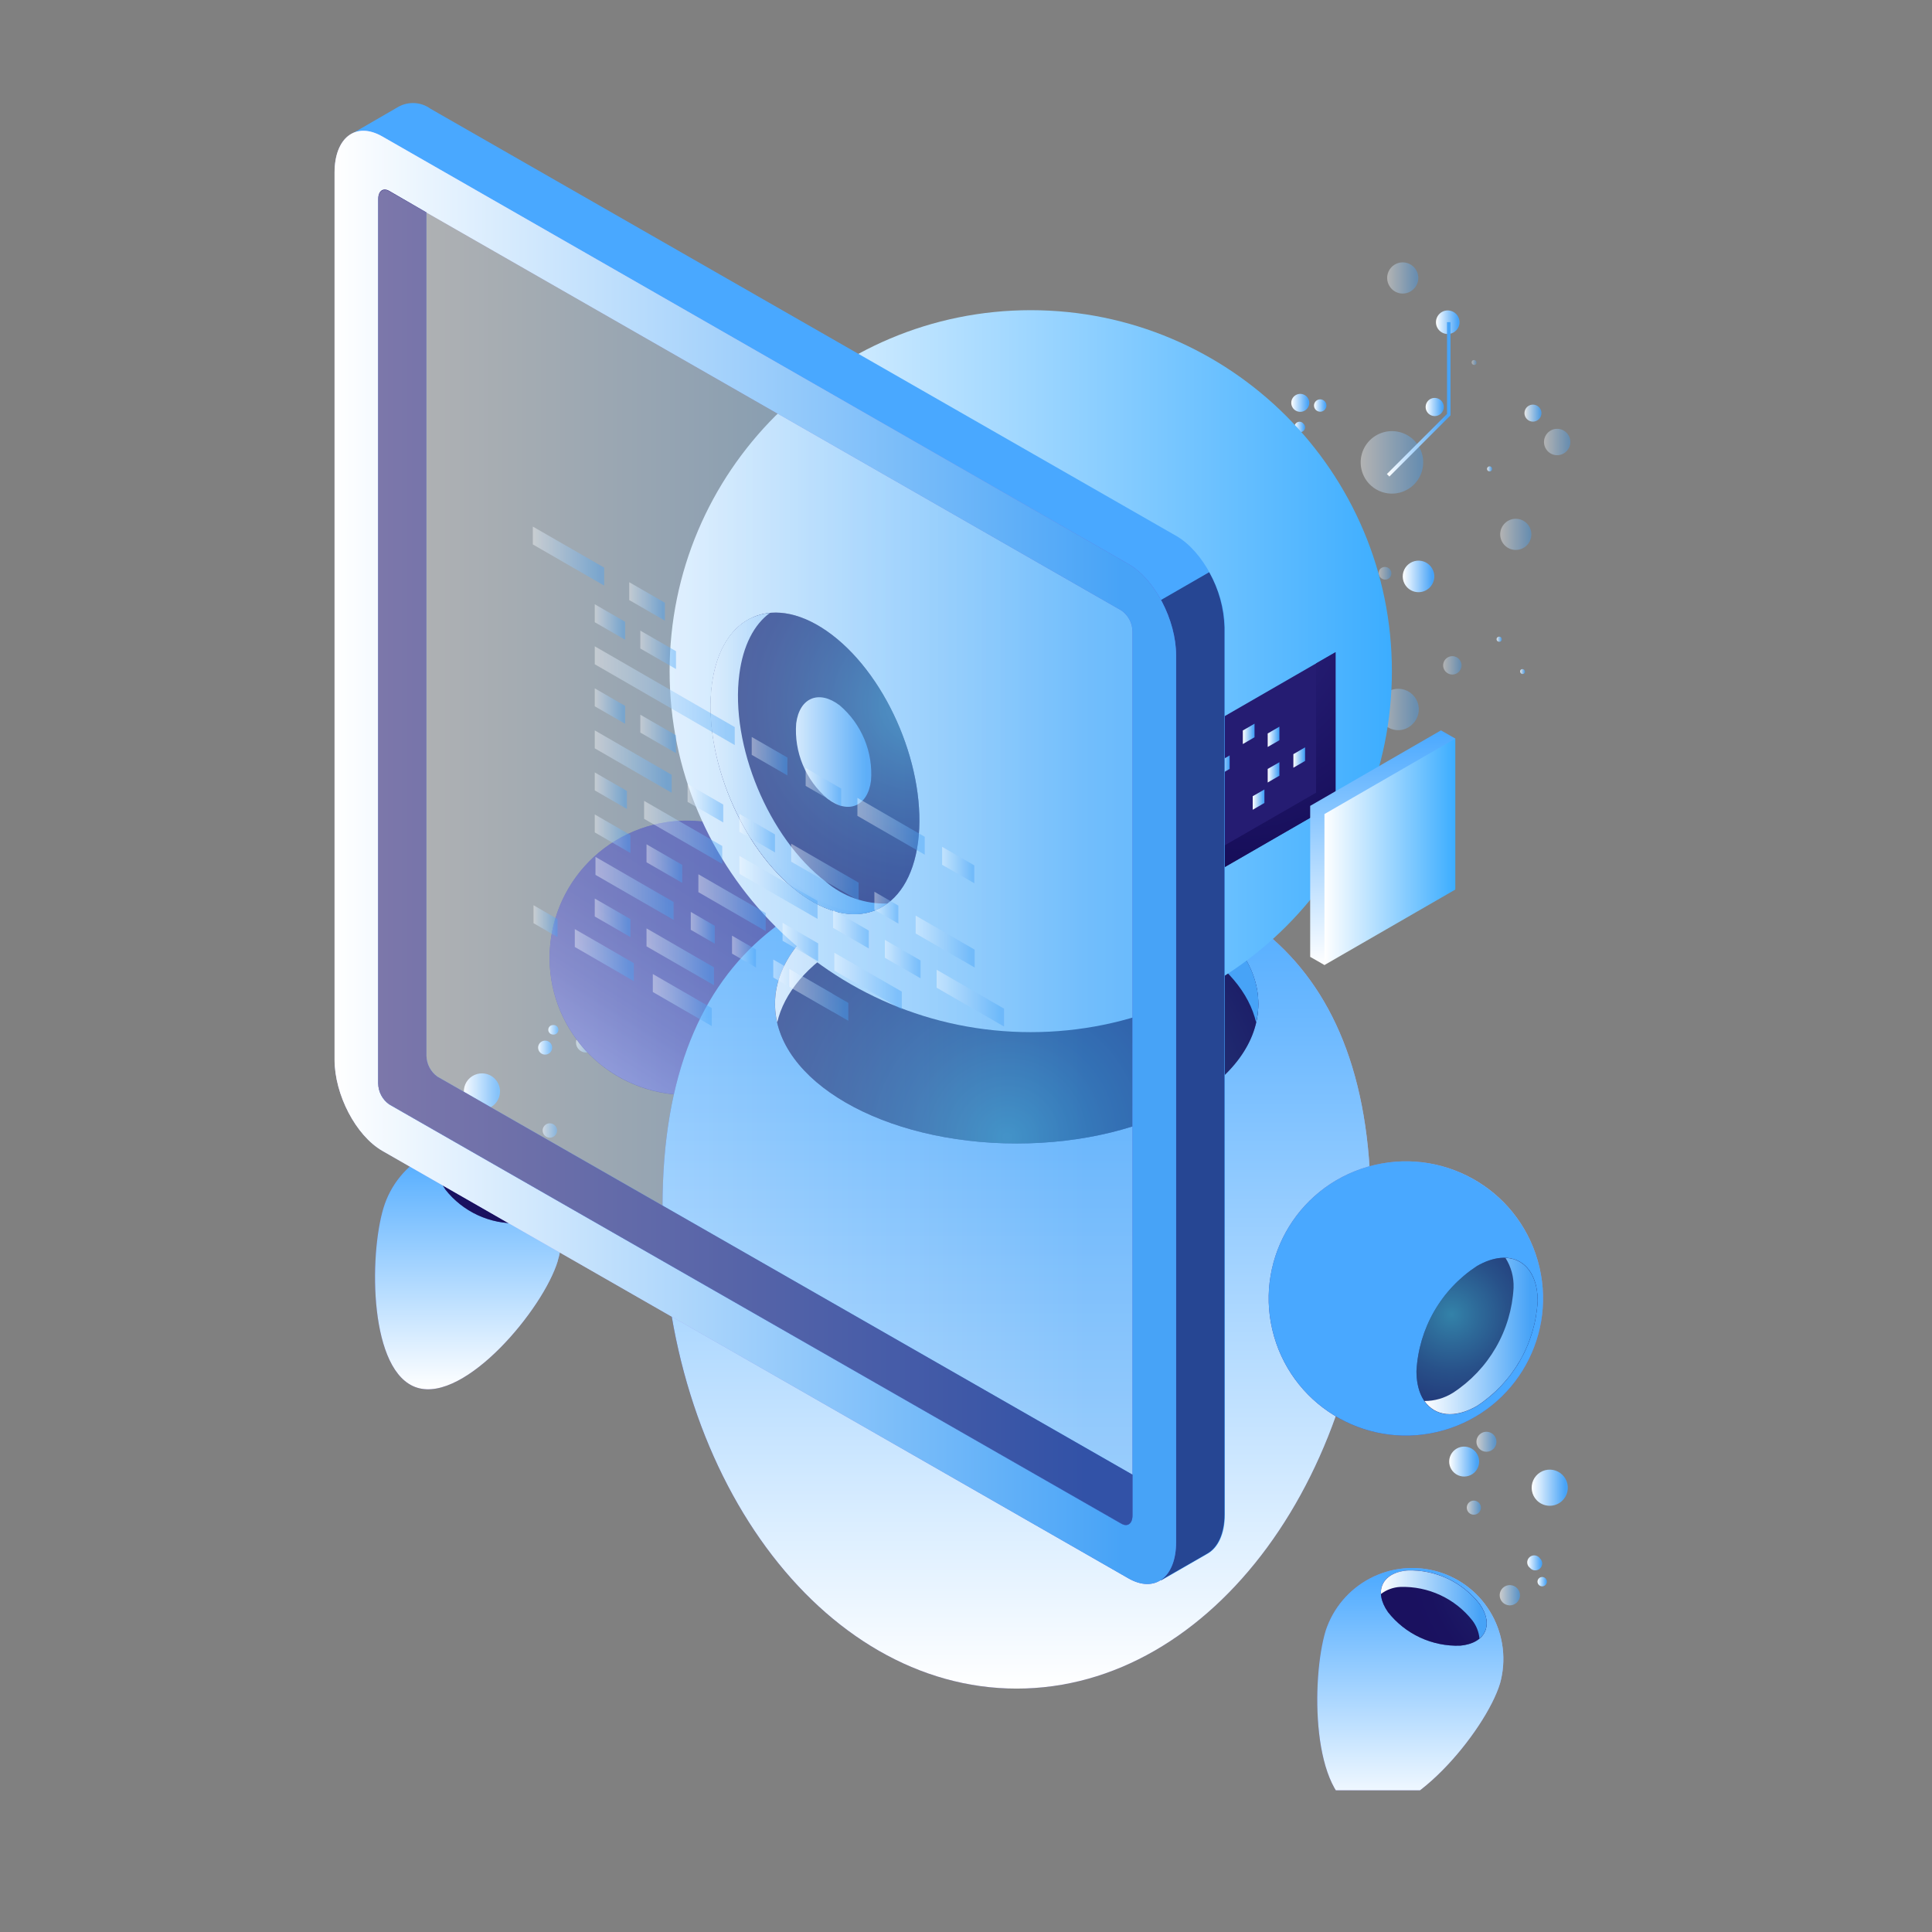<svg width="300" height="300" viewBox="0 0 300 300" fill="none" xmlns="http://www.w3.org/2000/svg">
<rect x="0" y="0" width="300" height="300" fill="#808080" stroke="none"/>
<g clip-path="url(#clip0_2489_817)">
<g clip-path="url(#clip1_2489_817)">
<path d="M168.37 62.027L164.353 59.702L164.663 57.841L168.696 60.167L168.37 62.027Z" fill="url(#paint0_linear_2489_817)"/>
<path d="M174.219 65.392L170.201 63.082L170.511 61.221L174.545 63.547L174.219 65.392Z" fill="url(#paint1_linear_2489_817)"/>
<path d="M162.583 58.678L153.757 53.592L154.067 51.732L162.894 56.818L162.583 58.678Z" fill="url(#paint2_linear_2489_817)"/>
<path opacity="0.4" d="M219.297 112.482C219.76 112.051 220.085 111.492 220.23 110.875C220.374 110.259 220.332 109.614 220.11 109.022C219.887 108.429 219.493 107.917 218.978 107.548C218.463 107.18 217.85 106.973 217.218 106.953C216.585 106.934 215.96 107.102 215.424 107.438C214.887 107.774 214.462 108.261 214.203 108.839C213.944 109.416 213.862 110.057 213.968 110.681C214.074 111.305 214.363 111.883 214.799 112.343C215.079 112.657 215.42 112.911 215.802 113.089C216.183 113.267 216.597 113.365 217.018 113.379C217.439 113.392 217.858 113.319 218.25 113.165C218.642 113.011 218.998 112.779 219.297 112.482Z" fill="url(#paint3_linear_2489_817)"/>
<path opacity="0.4" d="M243.201 70.121C243.495 69.844 243.701 69.486 243.792 69.092C243.883 68.698 243.855 68.285 243.712 67.907C243.569 67.529 243.317 67.202 242.987 66.966C242.658 66.731 242.267 66.599 241.862 66.586C241.458 66.573 241.059 66.68 240.715 66.894C240.372 67.107 240.099 67.418 239.932 67.786C239.765 68.154 239.711 68.564 239.776 68.963C239.842 69.362 240.024 69.733 240.3 70.028C240.483 70.227 240.704 70.388 240.949 70.5C241.195 70.613 241.461 70.675 241.731 70.684C242.001 70.692 242.27 70.647 242.522 70.551C242.775 70.454 243.005 70.308 243.201 70.121Z" fill="url(#paint4_linear_2489_817)"/>
<path opacity="0.8" d="M238.967 65.082C239.152 64.898 239.278 64.663 239.329 64.407C239.38 64.151 239.355 63.886 239.255 63.645C239.155 63.404 238.986 63.198 238.769 63.053C238.552 62.908 238.297 62.83 238.036 62.83C237.775 62.83 237.52 62.908 237.303 63.053C237.086 63.198 236.917 63.404 236.818 63.645C236.718 63.886 236.692 64.151 236.743 64.407C236.795 64.663 236.921 64.898 237.106 65.082C237.227 65.206 237.372 65.304 237.532 65.371C237.691 65.438 237.863 65.473 238.036 65.473C238.21 65.473 238.381 65.438 238.541 65.371C238.701 65.304 238.846 65.206 238.967 65.082Z" fill="url(#paint5_linear_2489_817)"/>
<path opacity="0.4" d="M229.178 56.569C229.243 56.494 229.277 56.398 229.276 56.299C229.274 56.2 229.236 56.105 229.169 56.033C229.102 55.96 229.011 55.914 228.912 55.905C228.814 55.895 228.715 55.922 228.635 55.98C228.598 56.018 228.567 56.062 228.547 56.111C228.526 56.161 228.516 56.214 228.516 56.267C228.516 56.32 228.526 56.373 228.547 56.422C228.567 56.471 228.598 56.516 228.635 56.554C228.706 56.627 228.802 56.669 228.904 56.672C229.005 56.675 229.103 56.638 229.178 56.569Z" fill="url(#paint6_linear_2489_817)"/>
<path opacity="0.8" d="M231.581 73.098C231.654 73.02 231.695 72.918 231.695 72.811C231.695 72.705 231.654 72.602 231.581 72.525C231.545 72.487 231.501 72.457 231.453 72.437C231.405 72.416 231.354 72.406 231.302 72.406C231.25 72.406 231.198 72.416 231.15 72.437C231.102 72.457 231.059 72.487 231.023 72.525C230.95 72.602 230.909 72.705 230.909 72.811C230.909 72.918 230.95 73.02 231.023 73.098C231.101 73.164 231.2 73.2 231.302 73.2C231.404 73.2 231.503 73.164 231.581 73.098Z" fill="url(#paint7_linear_2489_817)"/>
<path opacity="0.8" d="M236.701 104.559C236.766 104.484 236.801 104.388 236.799 104.289C236.798 104.19 236.76 104.095 236.693 104.022C236.626 103.95 236.534 103.904 236.436 103.894C236.337 103.885 236.239 103.912 236.159 103.97C236.121 104.007 236.091 104.052 236.07 104.101C236.05 104.15 236.039 104.203 236.039 104.257C236.039 104.31 236.05 104.363 236.07 104.412C236.091 104.461 236.121 104.506 236.159 104.543C236.229 104.616 236.326 104.659 236.427 104.662C236.528 104.665 236.627 104.628 236.701 104.559Z" fill="url(#paint8_linear_2489_817)"/>
<path opacity="0.8" d="M233.088 99.55C233.158 99.471 233.196 99.369 233.196 99.264C233.196 99.158 233.158 99.056 233.088 98.977C233.051 98.938 233.007 98.907 232.959 98.886C232.91 98.864 232.858 98.852 232.804 98.85C232.751 98.849 232.698 98.858 232.648 98.877C232.599 98.896 232.553 98.925 232.514 98.962C232.476 98.998 232.445 99.042 232.423 99.091C232.401 99.139 232.389 99.192 232.388 99.245C232.386 99.298 232.395 99.351 232.415 99.401C232.434 99.451 232.462 99.496 232.499 99.535C232.577 99.611 232.681 99.655 232.79 99.658C232.899 99.661 233.006 99.623 233.088 99.55Z" fill="url(#paint9_linear_2489_817)"/>
<path opacity="0.4" d="M219.467 75.331C220.166 74.674 220.654 73.824 220.87 72.889C221.086 71.954 221.02 70.977 220.681 70.079C220.341 69.182 219.743 68.406 218.962 67.848C218.181 67.29 217.252 66.977 216.293 66.946C215.334 66.916 214.387 67.171 213.572 67.678C212.758 68.185 212.112 68.922 211.716 69.796C211.32 70.67 211.193 71.642 211.349 72.588C211.506 73.535 211.939 74.414 212.595 75.114C213.032 75.58 213.556 75.956 214.138 76.219C214.72 76.482 215.348 76.628 215.986 76.648C216.625 76.668 217.261 76.562 217.858 76.336C218.455 76.11 219.002 75.769 219.467 75.331Z" fill="url(#paint10_linear_2489_817)"/>
<path d="M193.267 84.79C193.614 84.462 193.857 84.038 193.965 83.572C194.072 83.107 194.039 82.62 193.869 82.173C193.7 81.726 193.402 81.339 193.013 81.061C192.624 80.783 192.161 80.627 191.683 80.612C191.205 80.597 190.733 80.724 190.328 80.976C189.922 81.229 189.6 81.596 189.402 82.031C189.205 82.466 189.141 82.951 189.219 83.422C189.296 83.894 189.512 84.332 189.838 84.681C190.056 84.914 190.317 85.101 190.608 85.233C190.898 85.364 191.211 85.437 191.53 85.447C191.848 85.457 192.166 85.404 192.464 85.291C192.762 85.179 193.035 85.008 193.267 84.79Z" fill="url(#paint11_linear_2489_817)"/>
<path opacity="0.4" d="M235.368 85.394C236.705 85.394 237.788 84.311 237.788 82.975C237.788 81.639 236.705 80.556 235.368 80.556C234.032 80.556 232.948 81.639 232.948 82.975C232.948 84.311 234.032 85.394 235.368 85.394Z" fill="url(#paint12_linear_2489_817)"/>
<path opacity="0.4" d="M219.467 44.925C219.817 44.598 220.063 44.175 220.172 43.708C220.281 43.242 220.249 42.754 220.08 42.306C219.912 41.857 219.614 41.469 219.224 41.19C218.835 40.912 218.371 40.755 217.892 40.739C217.414 40.724 216.941 40.851 216.535 41.105C216.128 41.358 215.806 41.727 215.609 42.163C215.412 42.6 215.35 43.085 215.429 43.557C215.508 44.03 215.726 44.468 216.055 44.816C216.271 45.048 216.531 45.236 216.82 45.367C217.109 45.498 217.421 45.571 217.738 45.581C218.056 45.591 218.372 45.538 218.668 45.426C218.965 45.313 219.237 45.143 219.467 44.925Z" fill="url(#paint13_linear_2489_817)"/>
<path opacity="0.4" d="M188.907 62.213C189.257 61.887 189.502 61.463 189.611 60.997C189.72 60.531 189.689 60.042 189.52 59.594C189.351 59.146 189.053 58.758 188.664 58.479C188.274 58.2 187.811 58.043 187.332 58.028C186.853 58.013 186.38 58.14 185.974 58.394C185.567 58.647 185.245 59.015 185.049 59.452C184.852 59.889 184.789 60.374 184.868 60.846C184.948 61.318 185.165 61.756 185.494 62.105C185.71 62.337 185.97 62.524 186.259 62.656C186.548 62.787 186.86 62.86 187.178 62.87C187.495 62.88 187.811 62.827 188.108 62.714C188.405 62.602 188.676 62.431 188.907 62.213Z" fill="url(#paint14_linear_2489_817)"/>
<path opacity="0.4" d="M226.525 104.326C226.725 104.127 226.861 103.873 226.917 103.596C226.972 103.319 226.944 103.032 226.836 102.772C226.728 102.511 226.545 102.288 226.31 102.131C226.075 101.974 225.799 101.89 225.517 101.89C225.235 101.89 224.959 101.974 224.724 102.131C224.489 102.288 224.306 102.511 224.198 102.772C224.09 103.032 224.062 103.319 224.117 103.596C224.173 103.873 224.309 104.127 224.509 104.326C224.776 104.593 225.139 104.743 225.517 104.743C225.895 104.743 226.258 104.593 226.525 104.326Z" fill="url(#paint15_linear_2489_817)"/>
<path d="M223.779 64.198C224.042 63.931 224.189 63.572 224.189 63.198C224.189 62.824 224.042 62.465 223.779 62.198C223.582 62.001 223.33 61.867 223.057 61.814C222.783 61.76 222.499 61.788 222.242 61.895C221.984 62.002 221.764 62.183 221.61 62.415C221.455 62.647 221.372 62.919 221.372 63.198C221.372 63.477 221.455 63.749 221.61 63.981C221.764 64.213 221.984 64.394 222.242 64.501C222.499 64.608 222.783 64.636 223.057 64.582C223.33 64.528 223.582 64.395 223.779 64.198Z" fill="url(#paint16_linear_2489_817)"/>
<path d="M205.677 63.656C205.813 63.522 205.906 63.35 205.944 63.163C205.982 62.977 205.964 62.782 205.892 62.606C205.819 62.429 205.696 62.278 205.538 62.172C205.379 62.066 205.193 62.009 205.002 62.009C204.811 62.009 204.624 62.066 204.466 62.172C204.307 62.278 204.184 62.429 204.112 62.606C204.039 62.782 204.021 62.977 204.06 63.163C204.098 63.35 204.191 63.522 204.327 63.656C204.507 63.833 204.749 63.932 205.002 63.932C205.254 63.932 205.497 63.833 205.677 63.656Z" fill="url(#paint17_linear_2489_817)"/>
<path d="M202.901 63.531C203.03 63.403 203.131 63.251 203.201 63.083C203.271 62.916 203.306 62.736 203.306 62.555C203.306 62.373 203.271 62.193 203.201 62.026C203.131 61.858 203.03 61.706 202.901 61.578C202.707 61.38 202.458 61.244 202.187 61.188C201.915 61.132 201.633 61.158 201.376 61.263C201.119 61.367 200.9 61.546 200.745 61.776C200.59 62.007 200.508 62.277 200.508 62.555C200.508 62.832 200.59 63.103 200.745 63.333C200.9 63.563 201.119 63.742 201.376 63.846C201.633 63.951 201.915 63.977 202.187 63.921C202.458 63.865 202.707 63.729 202.901 63.531Z" fill="url(#paint18_linear_2489_817)"/>
<path d="M202.418 66.895C202.491 66.825 202.548 66.74 202.587 66.647C202.626 66.554 202.646 66.454 202.646 66.353C202.646 66.252 202.626 66.152 202.587 66.059C202.548 65.966 202.491 65.881 202.418 65.811C202.354 65.72 202.271 65.645 202.175 65.589C202.08 65.534 201.973 65.499 201.863 65.488C201.752 65.477 201.641 65.49 201.536 65.526C201.431 65.562 201.335 65.62 201.255 65.696C201.174 65.772 201.111 65.865 201.069 65.967C201.027 66.07 201.008 66.18 201.012 66.291C201.017 66.402 201.045 66.51 201.095 66.609C201.145 66.708 201.216 66.795 201.302 66.865C201.446 67.016 201.645 67.105 201.854 67.111C202.063 67.117 202.266 67.039 202.418 66.895Z" fill="url(#paint19_linear_2489_817)"/>
<path opacity="0.4" d="M215.76 89.736C215.945 89.547 216.048 89.294 216.048 89.03C216.048 88.766 215.945 88.513 215.76 88.325C215.569 88.139 215.313 88.035 215.046 88.035C214.78 88.035 214.524 88.139 214.333 88.325C214.167 88.514 214.077 88.757 214.082 89.009C214.087 89.26 214.185 89.5 214.358 89.683C214.531 89.865 214.766 89.977 215.016 89.995C215.267 90.013 215.516 89.938 215.713 89.782L215.76 89.736Z" fill="url(#paint20_linear_2489_817)"/>
<path d="M221.95 91.286C222.302 90.954 222.547 90.525 222.655 90.053C222.764 89.582 222.73 89.088 222.558 88.636C222.386 88.183 222.084 87.792 221.69 87.511C221.295 87.23 220.827 87.072 220.343 87.057C219.859 87.042 219.382 87.17 218.971 87.426C218.56 87.682 218.234 88.054 218.034 88.495C217.834 88.935 217.769 89.425 217.848 89.903C217.926 90.38 218.145 90.824 218.475 91.178C218.696 91.414 218.961 91.604 219.255 91.737C219.549 91.871 219.867 91.944 220.19 91.954C220.513 91.965 220.835 91.911 221.137 91.796C221.439 91.681 221.715 91.508 221.95 91.286Z" fill="url(#paint21_linear_2489_817)"/>
<path d="M86.619 195.778C84.37 203.252 72.27 217.781 64.793 215.486C57.316 213.191 57.285 195.065 59.55 187.576C60.086 185.799 60.966 184.145 62.142 182.709C63.317 181.273 64.763 180.082 66.399 179.204C68.035 178.326 69.827 177.78 71.674 177.594C73.522 177.409 75.387 177.59 77.164 178.125C78.942 178.661 80.596 179.541 82.033 180.716C83.47 181.89 84.662 183.336 85.54 184.971C86.418 186.606 86.965 188.398 87.15 190.244C87.335 192.09 87.155 193.955 86.619 195.732V195.778Z" fill="url(#paint22_radial_2489_817)"/>
<g style="mix-blend-mode:lighten">
<path d="M86.619 195.778C84.37 203.252 72.27 217.781 64.793 215.486C57.316 213.191 57.285 195.065 59.55 187.576C60.086 185.799 60.966 184.145 62.142 182.709C63.317 181.273 64.763 180.082 66.399 179.204C68.035 178.326 69.827 177.78 71.674 177.594C73.522 177.409 75.387 177.59 77.164 178.125C78.942 178.661 80.596 179.541 82.033 180.716C83.47 181.89 84.662 183.336 85.54 184.971C86.418 186.606 86.965 188.398 87.15 190.244C87.335 192.09 87.155 193.955 86.619 195.732V195.778Z" fill="url(#paint23_linear_2489_817)"/>
</g>
<path d="M72.269 178.272C74.418 178.195 76.554 178.625 78.505 179.528C80.457 180.43 82.168 181.78 83.5 183.467C85.765 186.692 84.415 189.592 80.49 189.948C78.324 190.033 76.169 189.603 74.2 188.695C72.232 187.787 70.507 186.426 69.166 184.723C66.948 181.498 68.298 178.598 72.269 178.272Z" fill="#251C72"/>
<path style="mix-blend-mode:lighten" opacity="0.5" d="M72.269 178.272C74.418 178.195 76.554 178.625 78.505 179.528C80.457 180.43 82.168 181.78 83.5 183.467C85.765 186.692 84.415 189.592 80.49 189.948C78.324 190.033 76.169 189.603 74.2 188.695C72.232 187.787 70.507 186.426 69.166 184.723C66.948 181.498 68.298 178.598 72.269 178.272Z" fill="url(#paint24_radial_2489_817)"/>
<path d="M68.127 181.916C68.987 181.248 70.033 180.864 71.121 180.815C73.268 180.74 75.403 181.173 77.352 182.078C79.301 182.983 81.009 184.336 82.336 186.025C82.959 186.838 83.336 187.812 83.422 188.832C84.849 187.638 84.973 185.622 83.422 183.451C82.096 181.778 80.397 180.438 78.46 179.539C76.523 178.639 74.403 178.206 72.269 178.272C69.507 178.489 68.018 179.962 68.127 181.916Z" fill="url(#paint25_linear_2489_817)"/>
<path opacity="0.6" d="M85.409 174.427C85.188 174.421 84.971 174.481 84.784 174.598C84.597 174.716 84.449 174.886 84.359 175.088C84.269 175.289 84.24 175.513 84.278 175.73C84.315 175.948 84.415 176.15 84.567 176.31C84.719 176.471 84.915 176.582 85.13 176.631C85.346 176.681 85.571 176.665 85.777 176.586C85.983 176.507 86.162 176.369 86.29 176.189C86.417 176.009 86.489 175.795 86.495 175.574C86.499 175.428 86.474 175.282 86.422 175.145C86.37 175.008 86.291 174.882 86.19 174.776C86.089 174.669 85.968 174.584 85.834 174.524C85.7 174.464 85.556 174.431 85.409 174.427Z" fill="url(#paint26_linear_2489_817)"/>
<path d="M74.892 166.674C74.336 166.662 73.79 166.815 73.322 167.113C72.853 167.411 72.484 167.842 72.26 168.349C72.037 168.857 71.969 169.42 72.065 169.967C72.161 170.514 72.418 171.019 72.802 171.42C73.185 171.821 73.68 172.1 74.222 172.22C74.764 172.34 75.329 172.297 75.847 172.096C76.364 171.895 76.811 171.546 77.129 171.091C77.448 170.637 77.625 170.098 77.637 169.543C77.648 169.174 77.585 168.806 77.452 168.462C77.319 168.117 77.119 167.802 76.864 167.536C76.608 167.269 76.302 167.055 75.964 166.907C75.625 166.76 75.261 166.68 74.892 166.674Z" fill="url(#paint27_linear_2489_817)"/>
<path opacity="0.6" d="M90.994 160.333C90.582 160.333 90.188 160.496 89.897 160.787C89.606 161.078 89.442 161.472 89.442 161.883C89.442 162.294 89.606 162.689 89.897 162.98C90.188 163.27 90.582 163.434 90.994 163.434C91.405 163.434 91.8 163.27 92.091 162.98C92.381 162.689 92.545 162.294 92.545 161.883C92.545 161.472 92.381 161.078 92.091 160.787C91.8 160.496 91.405 160.333 90.994 160.333Z" fill="url(#paint28_linear_2489_817)"/>
<path d="M84.678 161.589C84.463 161.582 84.251 161.64 84.069 161.755C83.886 161.87 83.742 162.036 83.655 162.233C83.567 162.43 83.541 162.648 83.578 162.86C83.615 163.073 83.714 163.269 83.863 163.424C84.012 163.58 84.204 163.687 84.415 163.734C84.625 163.78 84.844 163.762 85.045 163.684C85.245 163.605 85.418 163.468 85.54 163.291C85.663 163.114 85.73 162.905 85.733 162.689C85.737 162.548 85.713 162.406 85.662 162.274C85.611 162.142 85.534 162.021 85.436 161.918C85.338 161.816 85.221 161.734 85.09 161.677C84.96 161.621 84.82 161.591 84.678 161.589Z" fill="url(#paint29_linear_2489_817)"/>
<path d="M85.888 159.17C85.792 159.165 85.696 159.181 85.606 159.215C85.516 159.249 85.433 159.301 85.364 159.367C85.294 159.434 85.239 159.514 85.201 159.602C85.163 159.691 85.144 159.786 85.144 159.883C85.14 159.98 85.155 160.076 85.189 160.167C85.223 160.258 85.275 160.342 85.341 160.412C85.407 160.483 85.487 160.54 85.576 160.579C85.665 160.619 85.76 160.64 85.857 160.642C85.963 160.657 86.07 160.65 86.173 160.62C86.275 160.59 86.37 160.538 86.451 160.469C86.532 160.399 86.597 160.312 86.641 160.215C86.685 160.118 86.708 160.013 86.708 159.906C86.708 159.799 86.685 159.694 86.641 159.597C86.597 159.499 86.532 159.413 86.451 159.343C86.37 159.273 86.275 159.222 86.173 159.192C86.07 159.162 85.963 159.154 85.857 159.17H85.888Z" fill="url(#paint30_linear_2489_817)"/>
<path opacity="0.6" d="M76.814 179.901C76.403 179.89 76.004 180.044 75.706 180.327C75.408 180.611 75.234 181.001 75.224 181.412C75.214 181.824 75.367 182.222 75.651 182.52C75.935 182.818 76.325 182.991 76.737 183.002C76.94 183.007 77.143 182.972 77.333 182.898C77.523 182.825 77.697 182.715 77.845 182.575C77.993 182.435 78.111 182.266 78.194 182.08C78.276 181.894 78.322 181.694 78.327 181.49C78.332 181.286 78.297 181.084 78.223 180.894C78.15 180.703 78.04 180.53 77.9 180.382C77.759 180.235 77.591 180.116 77.405 180.033C77.219 179.951 77.018 179.906 76.814 179.901Z" fill="url(#paint31_linear_2489_817)"/>
<path d="M81.576 179.389C81.112 179.377 80.655 179.502 80.263 179.75C79.871 179.998 79.561 180.356 79.373 180.78C79.185 181.204 79.127 181.674 79.207 182.131C79.286 182.588 79.5 183.011 79.82 183.346C80.14 183.681 80.553 183.914 81.006 184.015C81.459 184.116 81.931 184.08 82.363 183.912C82.796 183.743 83.168 183.451 83.434 183.071C83.7 182.691 83.847 182.24 83.856 181.777C83.869 181.158 83.636 180.56 83.209 180.113C82.781 179.665 82.194 179.405 81.576 179.389Z" fill="url(#paint32_linear_2489_817)"/>
<path d="M127.709 151.84C129.424 140.208 121.379 129.39 109.742 127.676C98.105 125.962 87.281 134.003 85.567 145.635C83.853 157.267 91.897 168.086 103.534 169.8C115.171 171.513 125.995 163.473 127.709 151.84Z" fill="url(#paint33_radial_2489_817)"/>
<g style="mix-blend-mode:lighten">
<path d="M115.878 167.9C126.478 162.803 130.938 150.082 125.838 139.487C120.739 128.891 108.012 124.434 97.412 129.531C86.812 134.628 82.353 147.349 87.452 157.944C92.551 168.54 105.278 172.997 115.878 167.9Z" fill="url(#paint34_linear_2489_817)"/>
</g>
<path d="M212.86 187.39C212.86 228.712 188.241 262.204 157.868 262.204C127.494 262.204 102.876 228.712 102.876 187.39C102.876 146.067 127.494 133.694 157.868 133.694C188.241 133.694 212.86 146.067 212.86 187.39Z" fill="url(#paint35_radial_2489_817)"/>
<g style="mix-blend-mode:lighten">
<path d="M212.859 187.39C212.859 228.712 188.24 262.204 157.867 262.204C127.493 262.204 102.875 228.712 102.875 187.39C102.875 146.067 127.493 133.694 157.867 133.694C188.24 133.694 212.859 146.067 212.859 187.39Z" fill="url(#paint36_linear_2489_817)"/>
</g>
<path d="M157.867 177.559C178.592 177.559 195.392 167.861 195.392 155.898C195.392 143.935 178.592 134.237 157.867 134.237C137.143 134.237 120.343 143.935 120.343 155.898C120.343 167.861 137.143 177.559 157.867 177.559Z" fill="#251C72"/>
<path style="mix-blend-mode:lighten" opacity="0.5" d="M157.867 177.559C178.592 177.559 195.392 167.861 195.392 155.898C195.392 143.935 178.592 134.237 157.867 134.237C137.143 134.237 120.343 143.935 120.343 155.898C120.343 167.861 137.143 177.559 157.867 177.559Z" fill="url(#paint37_radial_2489_817)"/>
<path d="M131.325 146.362C145.984 137.896 169.749 137.896 184.409 146.362C190.459 149.851 193.995 154.239 195.05 158.767C196.602 152.316 193.003 145.54 184.409 140.579C169.749 132.112 145.984 132.112 131.325 140.579C122.731 145.54 119.179 152.316 120.683 158.767C121.738 154.239 125.275 149.851 131.325 146.362Z" fill="url(#paint38_linear_2489_817)"/>
<path d="M136.852 91.476C143.033 80.775 143.034 69.208 136.854 65.641C130.673 62.075 120.652 67.859 114.471 78.56C108.289 89.262 108.289 100.829 114.469 104.395C120.649 107.962 130.671 102.178 136.852 91.476Z" fill="#BCBEFF"/>
<path d="M160.055 160.27C191.026 160.27 216.133 135.175 216.133 104.218C216.133 73.261 191.026 48.165 160.055 48.165C129.084 48.165 103.978 73.261 103.978 104.218C103.978 135.175 129.084 160.27 160.055 160.27Z" fill="url(#paint39_linear_2489_817)"/>
<path d="M142.555 130.763C141.112 141.788 132.798 145.246 123.94 138.516C115.083 131.787 109.126 117.336 110.553 106.311C111.98 95.287 120.31 91.829 129.168 98.558C138.026 105.288 143.982 119.739 142.555 130.763Z" fill="#251C72"/>
<path style="mix-blend-mode:lighten" opacity="0.5" d="M142.555 130.763C141.112 141.788 132.798 145.246 123.94 138.516C115.083 131.787 109.126 117.336 110.553 106.311C111.98 95.287 120.31 91.829 129.168 98.558C138.026 105.288 143.982 119.739 142.555 130.763Z" fill="url(#paint40_radial_2489_817)"/>
<path d="M135.251 121.212C134.739 125.228 131.714 126.484 128.503 124.034C126.824 122.606 125.507 120.8 124.66 118.766C123.814 116.731 123.461 114.525 123.632 112.327C124.144 108.327 127.169 107.071 130.38 109.521C132.056 110.948 133.372 112.751 134.218 114.782C135.065 116.814 135.419 119.018 135.251 121.212Z" fill="url(#paint41_linear_2489_817)"/>
<path d="M128.207 136.888C119.365 130.143 113.361 115.723 114.804 104.699C115.378 100.218 117.115 96.946 119.551 95.178C114.897 95.612 111.438 99.52 110.554 106.311C109.126 117.336 115.13 131.74 123.956 138.501C129.2 142.501 134.241 142.904 137.794 140.299C134.284 140.401 130.863 139.184 128.207 136.888Z" fill="url(#paint42_linear_2489_817)"/>
<path d="M124.716 138.144C115.89 131.384 109.887 116.979 111.314 105.955C111.981 100.853 114.121 97.38 117.115 95.767C113.734 97.163 111.283 100.791 110.554 106.311C109.126 117.336 115.13 131.74 123.956 138.501C128.703 142.129 133.264 142.796 136.754 140.935C133.403 142.315 129.122 141.509 124.716 138.144Z" fill="url(#paint43_linear_2489_817)"/>
<path d="M224.189 222.085C235.494 218.836 242.023 207.042 238.773 195.742C235.523 184.442 223.724 177.915 212.419 181.164C201.114 184.413 194.584 196.207 197.834 207.507C201.084 218.807 212.884 225.334 224.189 222.085Z" fill="url(#paint44_radial_2489_817)"/>
<g style="mix-blend-mode:lighten">
<path d="M224.189 222.085C235.494 218.836 242.023 207.042 238.773 195.742C235.523 184.442 223.724 177.915 212.419 181.164C201.114 184.413 194.584 196.207 197.834 207.507C201.084 218.807 212.884 225.334 224.189 222.085Z" fill="#49A8FF"/>
</g>
<path d="M238.765 202.027C238.589 205.292 237.645 208.47 236.008 211.302C234.372 214.134 232.091 216.539 229.349 218.323C224.152 221.316 219.948 218.897 219.948 212.896C220.122 209.63 221.064 206.451 222.698 203.617C224.331 200.783 226.61 198.374 229.349 196.585C234.561 193.592 238.765 196.026 238.765 202.027Z" fill="#251C72"/>
<path style="mix-blend-mode:lighten" opacity="0.5" d="M238.765 202.027C238.589 205.292 237.645 208.47 236.008 211.302C234.372 214.134 232.091 216.539 229.349 218.323C224.152 221.316 219.948 218.897 219.948 212.896C220.122 209.63 221.064 206.451 222.698 203.617C224.331 200.783 226.61 198.374 229.349 196.585C234.561 193.592 238.765 196.026 238.765 202.027Z" fill="url(#paint45_radial_2489_817)"/>
<path d="M233.77 195.329C234.651 196.716 235.089 198.338 235.027 199.98C234.85 203.245 233.905 206.423 232.269 209.254C230.633 212.086 228.351 214.492 225.611 216.277C224.286 217.109 222.754 217.55 221.189 217.548C222.818 219.874 225.843 220.324 229.349 218.308C232.091 216.524 234.373 214.118 236.009 211.286C237.645 208.455 238.589 205.277 238.765 202.012C238.765 197.872 236.702 195.422 233.77 195.329Z" fill="url(#paint46_linear_2489_817)"/>
<path d="M207.384 124.716L187.062 136.438V112.994L207.384 101.272V124.716Z" fill="#251C72"/>
<path opacity="0.8" d="M204.359 103.008V123.088L187.062 133.058V136.438L207.384 124.716V101.272L204.359 103.008Z" fill="url(#paint47_radial_2489_817)"/>
<path d="M190.937 119.397L189.124 120.451V118.359L190.937 117.305V119.397Z" fill="url(#paint48_linear_2489_817)"/>
<path d="M194.801 114.482L192.987 115.536V113.428L194.801 112.374V114.482Z" fill="url(#paint49_linear_2489_817)"/>
<path d="M198.663 114.947L196.85 115.986V113.893L198.663 112.839V114.947Z" fill="url(#paint50_linear_2489_817)"/>
<path d="M198.663 120.451L196.85 121.505V119.397L198.663 118.359V120.451Z" fill="url(#paint51_linear_2489_817)"/>
<path d="M196.337 124.685L194.523 125.739V123.631L196.337 122.592V124.685Z" fill="url(#paint52_linear_2489_817)"/>
<path d="M202.65 118.157L200.837 119.211V117.103L202.65 116.049V118.157Z" fill="url(#paint53_linear_2489_817)"/>
<path d="M223.75 118.53L225.984 114.684L223.75 113.413L203.444 125.135V148.579L205.663 149.851L207.881 146.006L223.75 136.857V118.53Z" fill="url(#paint54_linear_2489_817)"/>
<path d="M225.982 138.129L205.661 149.851V126.406L225.982 114.684V138.129Z" fill="url(#paint55_linear_2489_817)"/>
<path d="M224.974 51.856C224.721 51.879 224.465 51.849 224.224 51.769C223.983 51.688 223.761 51.557 223.573 51.386C223.385 51.214 223.234 51.006 223.132 50.773C223.029 50.54 222.976 50.288 222.976 50.034C222.976 49.779 223.029 49.528 223.132 49.295C223.234 49.062 223.385 48.853 223.573 48.682C223.761 48.511 223.983 48.38 224.224 48.299C224.465 48.218 224.721 48.189 224.974 48.212C225.429 48.254 225.851 48.464 226.159 48.801C226.466 49.138 226.637 49.578 226.637 50.034C226.637 50.49 226.466 50.93 226.159 51.267C225.851 51.604 225.429 51.814 224.974 51.856Z" fill="url(#paint56_linear_2489_817)"/>
<path d="M215.743 73.998L215.355 73.61L224.694 64.276V50.026H225.237V64.493L215.743 73.998Z" fill="url(#paint57_linear_2489_817)"/>
<path d="M232.933 261.382C230.668 268.856 218.584 283.385 211.107 281.136C203.63 278.888 203.599 260.7 205.848 253.226C206.996 249.715 209.472 246.792 212.748 245.083C216.024 243.373 219.839 243.012 223.377 244.078C226.915 245.143 229.896 247.55 231.682 250.784C233.468 254.018 233.917 257.822 232.933 261.382Z" fill="url(#paint58_radial_2489_817)"/>
<g style="mix-blend-mode:lighten">
<path d="M232.932 261.382C230.667 268.856 218.583 283.385 211.106 281.136C203.629 278.888 203.598 260.7 205.847 253.226C206.995 249.715 209.471 246.792 212.747 245.083C216.023 243.373 219.838 243.012 223.376 244.078C226.914 245.143 229.895 247.55 231.681 250.784C233.467 254.018 233.916 257.822 232.932 261.382Z" fill="url(#paint59_linear_2489_817)"/>
</g>
<path d="M218.536 243.861C220.683 243.783 222.818 244.212 224.767 245.115C226.716 246.018 228.424 247.368 229.752 249.055C232.017 252.28 230.667 255.18 226.742 255.537C224.595 255.612 222.459 255.179 220.511 254.274C218.562 253.369 216.854 252.016 215.527 250.327C213.262 247.102 214.596 244.202 218.536 243.861Z" fill="#251C72"/>
<path style="mix-blend-mode:lighten" opacity="0.5" d="M218.536 243.861C220.683 243.783 222.818 244.212 224.767 245.115C226.716 246.018 228.424 247.368 229.752 249.055C232.017 252.28 230.667 255.18 226.742 255.537C224.595 255.612 222.459 255.179 220.511 254.274C218.562 253.369 216.854 252.016 215.527 250.327C213.262 247.102 214.596 244.202 218.536 243.861Z" fill="url(#paint60_radial_2489_817)"/>
<path d="M214.426 247.52C215.289 246.858 216.333 246.475 217.42 246.419C219.567 246.348 221.701 246.782 223.649 247.687C225.598 248.592 227.306 249.943 228.635 251.629C229.256 252.444 229.637 253.416 229.737 254.436C231.164 253.242 231.288 251.226 229.737 249.055C228.409 247.368 226.701 246.018 224.752 245.115C222.803 244.212 220.668 243.783 218.521 243.861C215.807 244.094 214.333 245.567 214.426 247.52Z" fill="url(#paint61_linear_2489_817)"/>
<path opacity="0.6" d="M229.627 234.883C229.73 234.782 229.812 234.662 229.868 234.528C229.924 234.395 229.953 234.252 229.953 234.108C229.953 233.964 229.924 233.821 229.868 233.687C229.812 233.554 229.73 233.434 229.627 233.333C229.421 233.128 229.142 233.013 228.852 233.013C228.561 233.013 228.282 233.128 228.076 233.333C227.875 233.541 227.763 233.819 227.763 234.108C227.763 234.397 227.875 234.675 228.076 234.883C228.282 235.088 228.561 235.202 228.852 235.202C229.142 235.202 229.421 235.088 229.627 234.883Z" fill="url(#paint62_linear_2489_817)"/>
<path d="M242.566 233.054C242.971 232.673 243.253 232.182 243.378 231.641C243.503 231.101 243.465 230.535 243.269 230.016C243.072 229.497 242.726 229.048 242.274 228.725C241.823 228.403 241.285 228.221 240.73 228.204C240.175 228.187 239.628 228.334 239.157 228.628C238.686 228.922 238.312 229.348 238.084 229.854C237.855 230.36 237.782 230.922 237.873 231.469C237.964 232.017 238.215 232.525 238.595 232.93C238.848 233.199 239.151 233.415 239.487 233.567C239.823 233.719 240.186 233.803 240.555 233.814C240.924 233.826 241.291 233.765 241.636 233.634C241.982 233.504 242.298 233.306 242.566 233.054Z" fill="url(#paint63_linear_2489_817)"/>
<path opacity="0.6" d="M235.523 248.854C235.674 248.712 235.795 248.542 235.88 248.354C235.965 248.166 236.012 247.962 236.019 247.756C236.025 247.549 235.991 247.343 235.918 247.15C235.845 246.957 235.734 246.779 235.593 246.629C235.451 246.478 235.281 246.357 235.093 246.272C234.904 246.187 234.701 246.14 234.494 246.133C234.288 246.127 234.082 246.161 233.888 246.234C233.695 246.307 233.518 246.417 233.367 246.559C233.062 246.845 232.884 247.24 232.871 247.657C232.858 248.074 233.011 248.48 233.297 248.784C233.583 249.088 233.978 249.267 234.396 249.28C234.813 249.293 235.219 249.14 235.523 248.854Z" fill="url(#paint64_linear_2489_817)"/>
<path d="M239.137 243.551C239.242 243.451 239.326 243.331 239.383 243.197C239.44 243.064 239.47 242.921 239.47 242.776C239.47 242.631 239.44 242.487 239.383 242.354C239.326 242.22 239.242 242.1 239.137 242C239.049 241.869 238.934 241.758 238.799 241.675C238.663 241.593 238.512 241.541 238.354 241.523C238.197 241.506 238.038 241.523 237.888 241.573C237.737 241.623 237.6 241.706 237.485 241.815C237.371 241.924 237.281 242.057 237.223 242.204C237.165 242.351 237.14 242.51 237.149 242.668C237.159 242.826 237.203 242.98 237.278 243.119C237.354 243.258 237.459 243.379 237.586 243.473C237.68 243.584 237.797 243.673 237.927 243.737C238.057 243.801 238.2 243.838 238.345 243.845C238.49 243.852 238.635 243.83 238.771 243.78C238.907 243.729 239.032 243.651 239.137 243.551Z" fill="url(#paint65_linear_2489_817)"/>
<path d="M239.99 246.109C240.091 246.006 240.159 245.877 240.186 245.736C240.213 245.595 240.198 245.449 240.143 245.316C240.087 245.184 239.994 245.071 239.874 244.991C239.755 244.912 239.614 244.869 239.471 244.869C239.327 244.869 239.187 244.912 239.067 244.991C238.948 245.071 238.854 245.184 238.799 245.316C238.743 245.449 238.728 245.595 238.755 245.736C238.783 245.877 238.851 246.006 238.951 246.109C239.019 246.178 239.1 246.232 239.189 246.27C239.278 246.307 239.374 246.326 239.471 246.326C239.567 246.326 239.663 246.307 239.752 246.27C239.841 246.232 239.922 246.178 239.99 246.109Z" fill="url(#paint66_linear_2489_817)"/>
<path opacity="0.6" d="M231.923 224.96C232.137 224.742 232.281 224.465 232.338 224.165C232.395 223.866 232.362 223.556 232.244 223.274C232.125 222.993 231.926 222.753 231.672 222.584C231.418 222.415 231.119 222.325 230.814 222.325C230.509 222.325 230.21 222.415 229.956 222.584C229.701 222.753 229.503 222.993 229.384 223.274C229.266 223.556 229.233 223.866 229.29 224.165C229.347 224.465 229.491 224.742 229.705 224.96C229.849 225.107 230.022 225.225 230.212 225.305C230.403 225.385 230.607 225.426 230.814 225.426C231.021 225.426 231.225 225.385 231.416 225.305C231.606 225.225 231.779 225.107 231.923 224.96Z" fill="url(#paint67_linear_2489_817)"/>
<path d="M228.946 228.65C229.395 228.224 229.657 227.637 229.675 227.018C229.692 226.399 229.464 225.798 229.039 225.347C228.722 225.015 228.314 224.784 227.866 224.683C227.417 224.583 226.949 224.617 226.521 224.781C226.092 224.946 225.722 225.234 225.456 225.609C225.191 225.983 225.042 226.428 225.029 226.887C225.016 227.346 225.14 227.798 225.383 228.188C225.627 228.577 225.981 228.885 226.4 229.073C226.819 229.262 227.284 229.322 227.737 229.247C228.19 229.172 228.611 228.964 228.946 228.65Z" fill="url(#paint68_linear_2489_817)"/>
<path d="M182.687 83.239L66.856 16.891C66.149 16.376 65.311 16.071 64.438 16.011C63.566 15.951 62.694 16.137 61.923 16.55L54.772 20.69L59.425 24.054V27.869L56.788 28.985L56.928 170.272L64.777 177.823L91.645 193.235L173.861 238.992H177.351C177.506 238.992 177.708 238.574 177.894 238.015L181.415 240.047L180.299 245.412L187.574 241.225C189.125 240.326 190.195 238.217 190.195 235.193V97.427C190.164 91.969 186.783 85.611 182.687 83.239ZM179.492 231.084L67.911 167.171C67.397 166.798 66.977 166.312 66.683 165.749C66.39 165.187 66.231 164.564 66.22 163.93V28.039L89.892 43.266L175.753 93.876L178.282 97.799L179.678 159.34L179.492 231.084Z" fill="#49A8FF"/>
<path opacity="0.6" d="M187.759 88.852L176.652 95.256L178.281 97.799L179.677 159.34L179.491 231.084L177.428 229.89C177.428 232.108 180.236 243.055 180.236 245.396L186.146 242L187.511 241.209C189.062 240.31 190.133 238.201 190.133 235.178V97.427C190.052 94.418 189.238 91.474 187.759 88.852Z" fill="#0F054C"/>
<path d="M175.196 87.565L59.38 21.201C55.269 18.829 51.949 21.341 51.949 26.814V164.519C51.949 169.993 55.269 176.35 59.38 178.707L175.196 245.07C179.307 247.443 182.626 244.931 182.626 239.457V101.753C182.626 96.279 179.307 89.891 175.196 87.565ZM175.847 235.348C175.847 236.589 175.087 237.163 174.141 236.635L60.434 171.512C59.914 171.145 59.489 170.66 59.192 170.097C58.895 169.533 58.736 168.908 58.728 168.271V30.97C58.728 29.729 59.488 29.156 60.434 29.683L174.141 94.806C174.661 95.173 175.087 95.658 175.384 96.222C175.68 96.785 175.839 97.41 175.847 98.047V235.348Z" fill="url(#paint69_linear_2489_817)"/>
<path d="M175.196 87.565L59.38 21.201C55.269 18.829 51.949 21.341 51.949 26.814V164.519C51.949 169.993 55.269 176.35 59.38 178.707L175.196 245.07C179.307 247.443 182.626 244.931 182.626 239.457V101.753C182.626 96.279 179.307 89.891 175.196 87.565ZM175.847 235.348C175.847 236.589 175.087 237.163 174.141 236.635L60.434 171.512C59.914 171.145 59.489 170.66 59.192 170.097C58.895 169.533 58.736 168.908 58.728 168.271V30.97C58.728 29.729 59.488 29.156 60.434 29.683L174.141 94.806C174.661 95.173 175.087 95.658 175.384 96.222C175.68 96.785 175.839 97.41 175.847 98.047V235.348Z" fill="url(#paint70_linear_2489_817)"/>
<path d="M67.911 167.171C67.397 166.798 66.977 166.312 66.684 165.749C66.39 165.187 66.231 164.564 66.22 163.93V32.986L60.434 29.636C59.488 29.109 58.727 29.636 58.727 30.923V168.24C58.736 168.877 58.895 169.502 59.191 170.066C59.488 170.629 59.914 171.114 60.434 171.481L174.14 236.604C175.087 237.132 175.847 236.604 175.847 235.317V228.976L67.911 167.171Z" fill="#251C72"/>
<path opacity="0.4" d="M175.847 235.348C175.847 236.589 175.087 237.163 174.14 236.635L60.434 171.512C59.914 171.145 59.488 170.66 59.191 170.097C58.895 169.533 58.736 168.908 58.727 168.271V30.97C58.727 29.729 59.488 29.156 60.434 29.683L174.14 94.806C174.661 95.173 175.086 95.658 175.383 96.222C175.68 96.785 175.839 97.41 175.847 98.047V235.348Z" fill="url(#paint71_linear_2489_817)"/>
<g opacity="0.4">
<path d="M93.815 90.93L82.739 84.541V81.766L93.815 88.139V90.93Z" fill="url(#paint72_linear_2489_817)"/>
<path d="M103.247 96.372L97.709 93.178V90.403L103.247 93.597V96.372Z" fill="url(#paint73_linear_2489_817)"/>
<path d="M97.072 99.334L92.356 96.62V93.829L97.072 96.558V99.334Z" fill="url(#paint74_linear_2489_817)"/>
<path d="M104.968 103.892L99.43 100.698V97.923L104.968 101.117V103.892Z" fill="url(#paint75_linear_2489_817)"/>
<path d="M114.089 115.692L92.356 103.148V100.357L114.089 112.901V115.692Z" fill="url(#paint76_linear_2489_817)"/>
<path d="M97.072 112.389L92.356 109.676V106.885L97.072 109.614V112.389Z" fill="url(#paint77_linear_2489_817)"/>
<path d="M104.968 116.948L99.43 113.754V110.978L104.968 114.173V116.948Z" fill="url(#paint78_linear_2489_817)"/>
<path d="M104.301 123.104L92.356 116.204V113.413L104.301 120.313V123.104Z" fill="url(#paint79_linear_2489_817)"/>
<path d="M112.307 127.709L106.769 124.515V121.739L112.307 124.933V127.709Z" fill="url(#paint80_linear_2489_817)"/>
<path d="M120.342 132.361L114.819 129.166V126.375L120.342 129.57V132.361Z" fill="url(#paint81_linear_2489_817)"/>
<path d="M133.326 139.834L122.855 133.803V131.012L133.326 137.059V139.834Z" fill="url(#paint82_linear_2489_817)"/>
<path d="M127.042 149.277L121.52 146.083V143.292L127.042 146.486V149.277Z" fill="url(#paint83_linear_2489_817)"/>
<path d="M140.027 156.766L129.556 150.719V147.944L140.027 153.975V156.766Z" fill="url(#paint84_linear_2489_817)"/>
<path d="M97.894 132.454L92.356 129.259V126.468L97.894 129.663V132.454Z" fill="url(#paint85_linear_2489_817)"/>
<path d="M105.931 137.09L100.393 133.896V131.105L105.931 134.299V137.09Z" fill="url(#paint86_linear_2489_817)"/>
<path d="M118.9 144.579L108.444 138.532V135.756L118.9 141.788V144.579Z" fill="url(#paint87_linear_2489_817)"/>
<path d="M134.907 147.277L129.369 144.083V141.307L134.907 144.501V147.277Z" fill="url(#paint88_linear_2489_817)"/>
<path d="M142.942 151.913L137.404 148.719V145.943L142.942 149.138V151.913Z" fill="url(#paint89_linear_2489_817)"/>
<path d="M155.911 159.402L145.44 153.371V150.58L155.911 156.627V159.402Z" fill="url(#paint90_linear_2489_817)"/>
<path d="M97.894 145.509L92.356 142.315V139.524L97.894 142.718V145.509Z" fill="url(#paint91_linear_2489_817)"/>
<path d="M110.864 152.983L100.393 146.951V144.16L110.864 150.207V152.983Z" fill="url(#paint92_linear_2489_817)"/>
<path d="M130.626 125.228L125.104 122.034V119.258L130.626 122.453V125.228Z" fill="url(#paint93_linear_2489_817)"/>
<path d="M122.265 120.406L116.728 117.212V114.436L122.265 117.63V120.406Z" fill="url(#paint94_linear_2489_817)"/>
<path d="M143.595 132.717L133.14 126.686V123.895L143.595 129.942V132.717Z" fill="url(#paint95_linear_2489_817)"/>
<path d="M97.352 125.616L92.356 122.732V119.941L97.352 122.825V125.616Z" fill="url(#paint96_linear_2489_817)"/>
<path d="M112.15 134.144L100.02 127.151V124.36L112.15 131.368V134.144Z" fill="url(#paint97_linear_2489_817)"/>
<path d="M126.95 142.687L114.819 135.694V132.903L126.95 139.896V142.687Z" fill="url(#paint98_linear_2489_817)"/>
<path d="M151.29 137.152L146.295 134.283V131.492L151.29 134.376V137.152Z" fill="url(#paint99_linear_2489_817)"/>
<path d="M104.597 142.842L92.466 135.849V133.058L104.597 140.067V142.842Z" fill="url(#paint100_linear_2489_817)"/>
<path d="M110.987 146.533L107.264 144.377V141.602L110.987 143.757V146.533Z" fill="url(#paint101_linear_2489_817)"/>
<path d="M117.395 150.238L113.672 148.083V145.292L117.395 147.447V150.238Z" fill="url(#paint102_linear_2489_817)"/>
<path d="M129.245 157.076L120.077 151.789V148.998L129.245 154.285V157.076Z" fill="url(#paint103_linear_2489_817)"/>
<path d="M131.727 158.503L122.56 153.215V150.44L131.727 155.727V158.503Z" fill="url(#paint104_linear_2489_817)"/>
<path d="M139.499 143.416L135.776 141.261V138.47L139.499 140.625V143.416Z" fill="url(#paint105_linear_2489_817)"/>
<path d="M151.351 150.238L142.184 144.951V142.176L151.351 147.463V150.238Z" fill="url(#paint106_linear_2489_817)"/>
<path d="M86.572 145.509L82.849 143.354V140.563L86.572 142.718V145.509Z" fill="url(#paint107_linear_2489_817)"/>
<path d="M98.422 152.347L89.254 147.044V144.269L98.422 149.556V152.347Z" fill="url(#paint108_linear_2489_817)"/>
<path d="M110.522 159.325L101.37 154.037V151.246L110.522 156.534V159.325Z" fill="url(#paint109_linear_2489_817)"/>
</g>
</g>
</g>
<defs>
<linearGradient id="paint0_linear_2489_817" x1="164.353" y1="59.934" x2="168.411" y2="59.934" gradientUnits="userSpaceOnUse">
<stop stop-color="white"/>
<stop offset="1" stop-color="#47A3F7"/>
</linearGradient>
<linearGradient id="paint1_linear_2489_817" x1="170.201" y1="63.307" x2="174.26" y2="63.307" gradientUnits="userSpaceOnUse">
<stop stop-color="white"/>
<stop offset="1" stop-color="#47A3F7"/>
</linearGradient>
<linearGradient id="paint2_linear_2489_817" x1="153.757" y1="55.205" x2="162.295" y2="55.206" gradientUnits="userSpaceOnUse">
<stop stop-color="white"/>
<stop offset="1" stop-color="#47A3F7"/>
</linearGradient>
<linearGradient id="paint3_linear_2489_817" x1="213.923" y1="110.166" x2="219.895" y2="110.166" gradientUnits="userSpaceOnUse">
<stop stop-color="white"/>
<stop offset="1" stop-color="#47A3F7"/>
</linearGradient>
<linearGradient id="paint4_linear_2489_817" x1="239.749" y1="68.635" x2="243.576" y2="68.635" gradientUnits="userSpaceOnUse">
<stop stop-color="white"/>
<stop offset="1" stop-color="#47A3F7"/>
</linearGradient>
<linearGradient id="paint5_linear_2489_817" x1="236.718" y1="64.152" x2="239.182" y2="64.152" gradientUnits="userSpaceOnUse">
<stop stop-color="white"/>
<stop offset="1" stop-color="#47A3F7"/>
</linearGradient>
<linearGradient id="paint6_linear_2489_817" x1="228.516" y1="56.288" x2="229.226" y2="56.288" gradientUnits="userSpaceOnUse">
<stop stop-color="white"/>
<stop offset="1" stop-color="#47A3F7"/>
</linearGradient>
<linearGradient id="paint7_linear_2489_817" x1="230.909" y1="72.803" x2="231.643" y2="72.803" gradientUnits="userSpaceOnUse">
<stop stop-color="white"/>
<stop offset="1" stop-color="#47A3F7"/>
</linearGradient>
<linearGradient id="paint8_linear_2489_817" x1="236.039" y1="104.277" x2="236.75" y2="104.277" gradientUnits="userSpaceOnUse">
<stop stop-color="white"/>
<stop offset="1" stop-color="#47A3F7"/>
</linearGradient>
<linearGradient id="paint9_linear_2489_817" x1="232.388" y1="99.254" x2="233.143" y2="99.254" gradientUnits="userSpaceOnUse">
<stop stop-color="white"/>
<stop offset="1" stop-color="#47A3F7"/>
</linearGradient>
<linearGradient id="paint10_linear_2489_817" x1="211.284" y1="71.797" x2="220.358" y2="71.798" gradientUnits="userSpaceOnUse">
<stop stop-color="white"/>
<stop offset="1" stop-color="#47A3F7"/>
</linearGradient>
<linearGradient id="paint11_linear_2489_817" x1="189.187" y1="83.029" x2="193.709" y2="83.03" gradientUnits="userSpaceOnUse">
<stop stop-color="white"/>
<stop offset="1" stop-color="#47A3F7"/>
</linearGradient>
<linearGradient id="paint12_linear_2489_817" x1="232.948" y1="82.975" x2="237.471" y2="82.976" gradientUnits="userSpaceOnUse">
<stop stop-color="white"/>
<stop offset="1" stop-color="#47A3F7"/>
</linearGradient>
<linearGradient id="paint13_linear_2489_817" x1="215.396" y1="43.16" x2="219.918" y2="43.161" gradientUnits="userSpaceOnUse">
<stop stop-color="white"/>
<stop offset="1" stop-color="#47A3F7"/>
</linearGradient>
<linearGradient id="paint14_linear_2489_817" x1="184.835" y1="60.449" x2="189.357" y2="60.449" gradientUnits="userSpaceOnUse">
<stop stop-color="white"/>
<stop offset="1" stop-color="#47A3F7"/>
</linearGradient>
<linearGradient id="paint15_linear_2489_817" x1="224.09" y1="103.317" x2="226.757" y2="103.317" gradientUnits="userSpaceOnUse">
<stop stop-color="white"/>
<stop offset="1" stop-color="#47A3F7"/>
</linearGradient>
<linearGradient id="paint16_linear_2489_817" x1="221.372" y1="63.198" x2="224.004" y2="63.198" gradientUnits="userSpaceOnUse">
<stop stop-color="white"/>
<stop offset="1" stop-color="#47A3F7"/>
</linearGradient>
<linearGradient id="paint17_linear_2489_817" x1="204.04" y1="62.97" x2="205.837" y2="62.971" gradientUnits="userSpaceOnUse">
<stop stop-color="white"/>
<stop offset="1" stop-color="#47A3F7"/>
</linearGradient>
<linearGradient id="paint18_linear_2489_817" x1="200.508" y1="62.555" x2="203.123" y2="62.555" gradientUnits="userSpaceOnUse">
<stop stop-color="white"/>
<stop offset="1" stop-color="#47A3F7"/>
</linearGradient>
<linearGradient id="paint19_linear_2489_817" x1="201.012" y1="66.298" x2="202.539" y2="66.298" gradientUnits="userSpaceOnUse">
<stop stop-color="white"/>
<stop offset="1" stop-color="#47A3F7"/>
</linearGradient>
<linearGradient id="paint20_linear_2489_817" x1="214.082" y1="89.016" x2="215.919" y2="89.017" gradientUnits="userSpaceOnUse">
<stop stop-color="white"/>
<stop offset="1" stop-color="#47A3F7"/>
</linearGradient>
<linearGradient id="paint21_linear_2489_817" x1="217.815" y1="89.506" x2="222.396" y2="89.506" gradientUnits="userSpaceOnUse">
<stop stop-color="white"/>
<stop offset="1" stop-color="#47A3F7"/>
</linearGradient>
<radialGradient id="paint22_radial_2489_817" cx="0" cy="0" r="1" gradientUnits="userSpaceOnUse" gradientTransform="translate(81.953 184.566) rotate(16.753) scale(40.16 40.145)">
<stop stop-color="#C0BFF6"/>
<stop offset="1" stop-color="#393091"/>
</radialGradient>
<linearGradient id="paint23_linear_2489_817" x1="72.729" y1="177.524" x2="72.729" y2="215.729" gradientUnits="userSpaceOnUse">
<stop stop-color="#49A8FF"/>
<stop offset="1" stop-color="white"/>
</linearGradient>
<radialGradient id="paint24_radial_2489_817" cx="0" cy="0" r="1" gradientUnits="userSpaceOnUse" gradientTransform="translate(96.39 175.786) rotate(-95.145) scale(26.155 26.166)">
<stop stop-color="#42E8E0"/>
<stop offset="0.11" stop-color="#37B6BF"/>
<stop offset="0.22" stop-color="#2C87A1"/>
<stop offset="0.34" stop-color="#235F87"/>
<stop offset="0.46" stop-color="#1C3F72"/>
<stop offset="0.58" stop-color="#162561"/>
<stop offset="0.71" stop-color="#121355"/>
<stop offset="0.85" stop-color="#10084E"/>
<stop offset="1" stop-color="#0F054C"/>
</radialGradient>
<linearGradient id="paint25_linear_2489_817" x1="68.121" y1="183.549" x2="83.463" y2="183.55" gradientUnits="userSpaceOnUse">
<stop stop-color="white"/>
<stop offset="1" stop-color="#47A3F7"/>
</linearGradient>
<linearGradient id="paint26_linear_2489_817" x1="84.262" y1="175.543" x2="86.349" y2="175.543" gradientUnits="userSpaceOnUse">
<stop stop-color="white"/>
<stop offset="1" stop-color="#47A3F7"/>
</linearGradient>
<linearGradient id="paint27_linear_2489_817" x1="72.022" y1="169.48" x2="77.27" y2="169.481" gradientUnits="userSpaceOnUse">
<stop stop-color="white"/>
<stop offset="1" stop-color="#47A3F7"/>
</linearGradient>
<linearGradient id="paint28_linear_2489_817" x1="89.442" y1="161.883" x2="92.341" y2="161.883" gradientUnits="userSpaceOnUse">
<stop stop-color="white"/>
<stop offset="1" stop-color="#47A3F7"/>
</linearGradient>
<linearGradient id="paint29_linear_2489_817" x1="83.561" y1="162.674" x2="85.591" y2="162.674" gradientUnits="userSpaceOnUse">
<stop stop-color="white"/>
<stop offset="1" stop-color="#47A3F7"/>
</linearGradient>
<linearGradient id="paint30_linear_2489_817" x1="85.144" y1="159.906" x2="86.606" y2="159.906" gradientUnits="userSpaceOnUse">
<stop stop-color="white"/>
<stop offset="1" stop-color="#47A3F7"/>
</linearGradient>
<linearGradient id="paint31_linear_2489_817" x1="75.224" y1="181.451" x2="78.124" y2="181.451" gradientUnits="userSpaceOnUse">
<stop stop-color="white"/>
<stop offset="1" stop-color="#47A3F7"/>
</linearGradient>
<linearGradient id="paint32_linear_2489_817" x1="79.172" y1="181.729" x2="83.549" y2="181.73" gradientUnits="userSpaceOnUse">
<stop stop-color="white"/>
<stop offset="1" stop-color="#47A3F7"/>
</linearGradient>
<radialGradient id="paint33_radial_2489_817" cx="0" cy="0" r="1" gradientUnits="userSpaceOnUse" gradientTransform="translate(208.948 79.746) rotate(11.238) scale(123.072 123.022)">
<stop stop-color="#C0BFF6"/>
<stop offset="1" stop-color="#393091"/>
</radialGradient>
<linearGradient id="paint34_linear_2489_817" x1="100.66" y1="171.494" x2="123.487" y2="135.46" gradientUnits="userSpaceOnUse">
<stop stop-color="#706EC4"/>
<stop offset="0.02" stop-color="#6D6BC2"/>
<stop offset="0.25" stop-color="#5651AC"/>
<stop offset="0.49" stop-color="#463F9D"/>
<stop offset="0.73" stop-color="#3C3494"/>
<stop offset="1" stop-color="#393091"/>
</linearGradient>
<radialGradient id="paint35_radial_2489_817" cx="0" cy="0" r="1" gradientUnits="userSpaceOnUse" gradientTransform="translate(193.181 176.424) scale(94.729 128.677)">
<stop stop-color="#C0BFF6"/>
<stop offset="1" stop-color="#393091"/>
</radialGradient>
<linearGradient id="paint36_linear_2489_817" x1="157.867" y1="133.694" x2="157.867" y2="262.204" gradientUnits="userSpaceOnUse">
<stop stop-color="#49A8FF"/>
<stop offset="1" stop-color="white"/>
</linearGradient>
<radialGradient id="paint37_radial_2489_817" cx="0" cy="0" r="1" gradientUnits="userSpaceOnUse" gradientTransform="translate(156.409 176.706) scale(73.141 73.109)">
<stop stop-color="#42E8E0"/>
<stop offset="0.11" stop-color="#37B6BF"/>
<stop offset="0.22" stop-color="#2C87A1"/>
<stop offset="0.34" stop-color="#235F87"/>
<stop offset="0.46" stop-color="#1C3F72"/>
<stop offset="0.58" stop-color="#162561"/>
<stop offset="0.71" stop-color="#121355"/>
<stop offset="0.85" stop-color="#10084E"/>
<stop offset="1" stop-color="#0F054C"/>
</radialGradient>
<linearGradient id="paint38_linear_2489_817" x1="120.348" y1="146.498" x2="190.48" y2="146.513" gradientUnits="userSpaceOnUse">
<stop stop-color="white"/>
<stop offset="1" stop-color="#47A3F7"/>
</linearGradient>
<linearGradient id="paint39_linear_2489_817" x1="103.978" y1="104.218" x2="216.133" y2="104.218" gradientUnits="userSpaceOnUse">
<stop stop-color="white"/>
<stop offset="1" stop-color="#3CADFF"/>
</linearGradient>
<radialGradient id="paint40_radial_2489_817" cx="0" cy="0" r="1" gradientUnits="userSpaceOnUse" gradientTransform="translate(142.586 109.381) scale(46.553 46.532)">
<stop stop-color="#42E8E0"/>
<stop offset="0.06" stop-color="#3CCBCD"/>
<stop offset="0.18" stop-color="#3098AC"/>
<stop offset="0.3" stop-color="#266B8F"/>
<stop offset="0.42" stop-color="#1E4777"/>
<stop offset="0.54" stop-color="#172A65"/>
<stop offset="0.66" stop-color="#131657"/>
<stop offset="0.78" stop-color="#100A50"/>
<stop offset="0.9" stop-color="#0F064D"/>
<stop offset="1" stop-color="#0F054C"/>
</radialGradient>
<linearGradient id="paint41_linear_2489_817" x1="123.59" y1="116.777" x2="134.524" y2="116.778" gradientUnits="userSpaceOnUse">
<stop stop-color="white"/>
<stop offset="1" stop-color="#47A3F7"/>
</linearGradient>
<linearGradient id="paint42_linear_2489_817" x1="110.344" y1="118.562" x2="135.994" y2="118.563" gradientUnits="userSpaceOnUse">
<stop stop-color="white"/>
<stop offset="1" stop-color="#47A3F7"/>
</linearGradient>
<linearGradient id="paint43_linear_2489_817" x1="110.344" y1="118.855" x2="135.022" y2="118.856" gradientUnits="userSpaceOnUse">
<stop stop-color="white"/>
<stop offset="1" stop-color="#47A3F7"/>
</linearGradient>
<radialGradient id="paint44_radial_2489_817" cx="0" cy="0" r="1" gradientUnits="userSpaceOnUse" gradientTransform="translate(230.917 187.755) rotate(11.195) scale(44.427 44.409)">
<stop stop-color="#C0BFF6"/>
<stop offset="1" stop-color="#393091"/>
</radialGradient>
<radialGradient id="paint45_radial_2489_817" cx="0" cy="0" r="1" gradientUnits="userSpaceOnUse" gradientTransform="translate(225.378 204.105) scale(39.681 39.663)">
<stop stop-color="#42E8E0"/>
<stop offset="0.11" stop-color="#37B6BF"/>
<stop offset="0.22" stop-color="#2C87A1"/>
<stop offset="0.34" stop-color="#235F87"/>
<stop offset="0.46" stop-color="#1C3F72"/>
<stop offset="0.58" stop-color="#162561"/>
<stop offset="0.71" stop-color="#121355"/>
<stop offset="0.85" stop-color="#10084E"/>
<stop offset="1" stop-color="#0F054C"/>
</radialGradient>
<linearGradient id="paint46_linear_2489_817" x1="221.189" y1="207.458" x2="237.613" y2="207.459" gradientUnits="userSpaceOnUse">
<stop stop-color="white"/>
<stop offset="1" stop-color="#47A3F7"/>
</linearGradient>
<radialGradient id="paint47_radial_2489_817" cx="0" cy="0" r="1" gradientUnits="userSpaceOnUse" gradientTransform="translate(193.438 92.347) scale(37.401 47.851)">
<stop stop-color="#2B237C"/>
<stop offset="0.31" stop-color="#251C72"/>
<stop offset="1" stop-color="#0F054C"/>
</radialGradient>
<linearGradient id="paint48_linear_2489_817" x1="189.124" y1="118.878" x2="190.819" y2="118.878" gradientUnits="userSpaceOnUse">
<stop stop-color="white"/>
<stop offset="1" stop-color="#47A3F7"/>
</linearGradient>
<linearGradient id="paint49_linear_2489_817" x1="192.987" y1="113.955" x2="194.682" y2="113.955" gradientUnits="userSpaceOnUse">
<stop stop-color="white"/>
<stop offset="1" stop-color="#47A3F7"/>
</linearGradient>
<linearGradient id="paint50_linear_2489_817" x1="196.85" y1="114.412" x2="198.544" y2="114.412" gradientUnits="userSpaceOnUse">
<stop stop-color="white"/>
<stop offset="1" stop-color="#47A3F7"/>
</linearGradient>
<linearGradient id="paint51_linear_2489_817" x1="196.85" y1="119.932" x2="198.544" y2="119.932" gradientUnits="userSpaceOnUse">
<stop stop-color="white"/>
<stop offset="1" stop-color="#47A3F7"/>
</linearGradient>
<linearGradient id="paint52_linear_2489_817" x1="194.523" y1="124.165" x2="196.218" y2="124.165" gradientUnits="userSpaceOnUse">
<stop stop-color="white"/>
<stop offset="1" stop-color="#47A3F7"/>
</linearGradient>
<linearGradient id="paint53_linear_2489_817" x1="200.837" y1="117.63" x2="202.531" y2="117.63" gradientUnits="userSpaceOnUse">
<stop stop-color="white"/>
<stop offset="1" stop-color="#47A3F7"/>
</linearGradient>
<linearGradient id="paint54_linear_2489_817" x1="214.714" y1="113.413" x2="214.714" y2="149.851" gradientUnits="userSpaceOnUse">
<stop stop-color="#49A8FF"/>
<stop offset="1" stop-color="white"/>
</linearGradient>
<linearGradient id="paint55_linear_2489_817" x1="205.661" y1="132.267" x2="225.982" y2="132.267" gradientUnits="userSpaceOnUse">
<stop stop-color="white"/>
<stop offset="1" stop-color="#3CADFF"/>
</linearGradient>
<linearGradient id="paint56_linear_2489_817" x1="222.976" y1="50.034" x2="226.396" y2="50.034" gradientUnits="userSpaceOnUse">
<stop stop-color="white"/>
<stop offset="1" stop-color="#47A3F7"/>
</linearGradient>
<linearGradient id="paint57_linear_2489_817" x1="215.355" y1="62.012" x2="224.589" y2="62.012" gradientUnits="userSpaceOnUse">
<stop stop-color="white"/>
<stop offset="1" stop-color="#47A3F7"/>
</linearGradient>
<radialGradient id="paint58_radial_2489_817" cx="0" cy="0" r="1" gradientUnits="userSpaceOnUse" gradientTransform="translate(228.254 250.191) rotate(16.753) scale(40.16 40.145)">
<stop stop-color="#C0BFF6"/>
<stop offset="1" stop-color="#393091"/>
</radialGradient>
<linearGradient id="paint59_linear_2489_817" x1="218.994" y1="243.477" x2="218.994" y2="281.37" gradientUnits="userSpaceOnUse">
<stop stop-color="#49A8FF"/>
<stop offset="1" stop-color="white"/>
</linearGradient>
<radialGradient id="paint60_radial_2489_817" cx="0" cy="0" r="1" gradientUnits="userSpaceOnUse" gradientTransform="translate(243.323 241.568) rotate(-95.145) scale(26.155 26.166)">
<stop stop-color="#42E8E0"/>
<stop offset="0.11" stop-color="#37B6BF"/>
<stop offset="0.22" stop-color="#2C87A1"/>
<stop offset="0.34" stop-color="#235F87"/>
<stop offset="0.46" stop-color="#1C3F72"/>
<stop offset="0.58" stop-color="#162561"/>
<stop offset="0.71" stop-color="#121355"/>
<stop offset="0.85" stop-color="#10084E"/>
<stop offset="1" stop-color="#0F054C"/>
</radialGradient>
<linearGradient id="paint61_linear_2489_817" x1="214.422" y1="249.144" x2="229.777" y2="249.145" gradientUnits="userSpaceOnUse">
<stop stop-color="white"/>
<stop offset="1" stop-color="#47A3F7"/>
</linearGradient>
<linearGradient id="paint62_linear_2489_817" x1="227.763" y1="234.108" x2="229.809" y2="234.108" gradientUnits="userSpaceOnUse">
<stop stop-color="white"/>
<stop offset="1" stop-color="#47A3F7"/>
</linearGradient>
<linearGradient id="paint63_linear_2489_817" x1="237.835" y1="231.009" x2="243.082" y2="231.01" gradientUnits="userSpaceOnUse">
<stop stop-color="white"/>
<stop offset="1" stop-color="#47A3F7"/>
</linearGradient>
<linearGradient id="paint64_linear_2489_817" x1="232.87" y1="247.706" x2="235.813" y2="247.707" gradientUnits="userSpaceOnUse">
<stop stop-color="white"/>
<stop offset="1" stop-color="#47A3F7"/>
</linearGradient>
<linearGradient id="paint65_linear_2489_817" x1="237.147" y1="242.682" x2="239.318" y2="242.682" gradientUnits="userSpaceOnUse">
<stop stop-color="white"/>
<stop offset="1" stop-color="#47A3F7"/>
</linearGradient>
<linearGradient id="paint66_linear_2489_817" x1="238.742" y1="245.598" x2="240.104" y2="245.598" gradientUnits="userSpaceOnUse">
<stop stop-color="white"/>
<stop offset="1" stop-color="#47A3F7"/>
</linearGradient>
<linearGradient id="paint67_linear_2489_817" x1="229.263" y1="223.876" x2="232.162" y2="223.876" gradientUnits="userSpaceOnUse">
<stop stop-color="white"/>
<stop offset="1" stop-color="#47A3F7"/>
</linearGradient>
<linearGradient id="paint68_linear_2489_817" x1="225.028" y1="226.953" x2="229.371" y2="226.953" gradientUnits="userSpaceOnUse">
<stop stop-color="white"/>
<stop offset="1" stop-color="#47A3F7"/>
</linearGradient>
<linearGradient id="paint69_linear_2489_817" x1="51.949" y1="133.136" x2="182.626" y2="133.136" gradientUnits="userSpaceOnUse">
<stop stop-color="#BCBEFF"/>
<stop offset="0.17" stop-color="#B6B8FC"/>
<stop offset="0.4" stop-color="#A4A8F5"/>
<stop offset="0.66" stop-color="#868DEA"/>
<stop offset="0.96" stop-color="#5E67DA"/>
<stop offset="1" stop-color="#5761D7"/>
</linearGradient>
<linearGradient id="paint70_linear_2489_817" x1="51.949" y1="133.136" x2="174.057" y2="133.141" gradientUnits="userSpaceOnUse">
<stop stop-color="white"/>
<stop offset="1" stop-color="#47A3F7"/>
</linearGradient>
<linearGradient id="paint71_linear_2489_817" x1="58.727" y1="133.159" x2="168.167" y2="133.163" gradientUnits="userSpaceOnUse">
<stop stop-color="white"/>
<stop offset="1" stop-color="#47A3F7"/>
</linearGradient>
<linearGradient id="paint72_linear_2489_817" x1="82.739" y1="86.348" x2="93.089" y2="86.349" gradientUnits="userSpaceOnUse">
<stop stop-color="white"/>
<stop offset="1" stop-color="#47A3F7"/>
</linearGradient>
<linearGradient id="paint73_linear_2489_817" x1="97.709" y1="93.387" x2="102.884" y2="93.388" gradientUnits="userSpaceOnUse">
<stop stop-color="white"/>
<stop offset="1" stop-color="#47A3F7"/>
</linearGradient>
<linearGradient id="paint74_linear_2489_817" x1="92.356" y1="96.582" x2="96.763" y2="96.582" gradientUnits="userSpaceOnUse">
<stop stop-color="white"/>
<stop offset="1" stop-color="#47A3F7"/>
</linearGradient>
<linearGradient id="paint75_linear_2489_817" x1="99.43" y1="100.907" x2="104.604" y2="100.908" gradientUnits="userSpaceOnUse">
<stop stop-color="white"/>
<stop offset="1" stop-color="#47A3F7"/>
</linearGradient>
<linearGradient id="paint76_linear_2489_817" x1="92.356" y1="108.025" x2="112.664" y2="108.027" gradientUnits="userSpaceOnUse">
<stop stop-color="white"/>
<stop offset="1" stop-color="#47A3F7"/>
</linearGradient>
<linearGradient id="paint77_linear_2489_817" x1="92.356" y1="109.637" x2="96.763" y2="109.637" gradientUnits="userSpaceOnUse">
<stop stop-color="white"/>
<stop offset="1" stop-color="#47A3F7"/>
</linearGradient>
<linearGradient id="paint78_linear_2489_817" x1="99.43" y1="113.963" x2="104.604" y2="113.964" gradientUnits="userSpaceOnUse">
<stop stop-color="white"/>
<stop offset="1" stop-color="#47A3F7"/>
</linearGradient>
<linearGradient id="paint79_linear_2489_817" x1="92.356" y1="118.258" x2="103.518" y2="118.259" gradientUnits="userSpaceOnUse">
<stop stop-color="white"/>
<stop offset="1" stop-color="#47A3F7"/>
</linearGradient>
<linearGradient id="paint80_linear_2489_817" x1="106.769" y1="124.724" x2="111.943" y2="124.724" gradientUnits="userSpaceOnUse">
<stop stop-color="white"/>
<stop offset="1" stop-color="#47A3F7"/>
</linearGradient>
<linearGradient id="paint81_linear_2489_817" x1="114.819" y1="129.368" x2="119.98" y2="129.368" gradientUnits="userSpaceOnUse">
<stop stop-color="white"/>
<stop offset="1" stop-color="#47A3F7"/>
</linearGradient>
<linearGradient id="paint82_linear_2489_817" x1="122.855" y1="135.423" x2="132.64" y2="135.424" gradientUnits="userSpaceOnUse">
<stop stop-color="white"/>
<stop offset="1" stop-color="#47A3F7"/>
</linearGradient>
<linearGradient id="paint83_linear_2489_817" x1="121.52" y1="146.285" x2="126.68" y2="146.285" gradientUnits="userSpaceOnUse">
<stop stop-color="white"/>
<stop offset="1" stop-color="#47A3F7"/>
</linearGradient>
<linearGradient id="paint84_linear_2489_817" x1="129.556" y1="152.355" x2="139.34" y2="152.356" gradientUnits="userSpaceOnUse">
<stop stop-color="white"/>
<stop offset="1" stop-color="#47A3F7"/>
</linearGradient>
<linearGradient id="paint85_linear_2489_817" x1="92.356" y1="129.461" x2="97.531" y2="129.461" gradientUnits="userSpaceOnUse">
<stop stop-color="white"/>
<stop offset="1" stop-color="#47A3F7"/>
</linearGradient>
<linearGradient id="paint86_linear_2489_817" x1="100.393" y1="134.097" x2="105.567" y2="134.098" gradientUnits="userSpaceOnUse">
<stop stop-color="white"/>
<stop offset="1" stop-color="#47A3F7"/>
</linearGradient>
<linearGradient id="paint87_linear_2489_817" x1="108.444" y1="140.168" x2="118.214" y2="140.168" gradientUnits="userSpaceOnUse">
<stop stop-color="white"/>
<stop offset="1" stop-color="#47A3F7"/>
</linearGradient>
<linearGradient id="paint88_linear_2489_817" x1="129.369" y1="144.292" x2="134.544" y2="144.292" gradientUnits="userSpaceOnUse">
<stop stop-color="white"/>
<stop offset="1" stop-color="#47A3F7"/>
</linearGradient>
<linearGradient id="paint89_linear_2489_817" x1="137.404" y1="148.928" x2="142.579" y2="148.929" gradientUnits="userSpaceOnUse">
<stop stop-color="white"/>
<stop offset="1" stop-color="#47A3F7"/>
</linearGradient>
<linearGradient id="paint90_linear_2489_817" x1="145.44" y1="154.991" x2="155.225" y2="154.992" gradientUnits="userSpaceOnUse">
<stop stop-color="white"/>
<stop offset="1" stop-color="#47A3F7"/>
</linearGradient>
<linearGradient id="paint91_linear_2489_817" x1="92.356" y1="142.517" x2="97.531" y2="142.517" gradientUnits="userSpaceOnUse">
<stop stop-color="white"/>
<stop offset="1" stop-color="#47A3F7"/>
</linearGradient>
<linearGradient id="paint92_linear_2489_817" x1="100.393" y1="148.572" x2="110.177" y2="148.572" gradientUnits="userSpaceOnUse">
<stop stop-color="white"/>
<stop offset="1" stop-color="#47A3F7"/>
</linearGradient>
<linearGradient id="paint93_linear_2489_817" x1="125.104" y1="122.243" x2="130.264" y2="122.244" gradientUnits="userSpaceOnUse">
<stop stop-color="white"/>
<stop offset="1" stop-color="#47A3F7"/>
</linearGradient>
<linearGradient id="paint94_linear_2489_817" x1="116.728" y1="117.421" x2="121.902" y2="117.421" gradientUnits="userSpaceOnUse">
<stop stop-color="white"/>
<stop offset="1" stop-color="#47A3F7"/>
</linearGradient>
<linearGradient id="paint95_linear_2489_817" x1="133.14" y1="128.306" x2="142.909" y2="128.307" gradientUnits="userSpaceOnUse">
<stop stop-color="white"/>
<stop offset="1" stop-color="#47A3F7"/>
</linearGradient>
<linearGradient id="paint96_linear_2489_817" x1="92.356" y1="122.778" x2="97.024" y2="122.778" gradientUnits="userSpaceOnUse">
<stop stop-color="white"/>
<stop offset="1" stop-color="#47A3F7"/>
</linearGradient>
<linearGradient id="paint97_linear_2489_817" x1="100.02" y1="129.252" x2="111.355" y2="129.253" gradientUnits="userSpaceOnUse">
<stop stop-color="white"/>
<stop offset="1" stop-color="#47A3F7"/>
</linearGradient>
<linearGradient id="paint98_linear_2489_817" x1="114.819" y1="137.795" x2="126.155" y2="137.796" gradientUnits="userSpaceOnUse">
<stop stop-color="white"/>
<stop offset="1" stop-color="#47A3F7"/>
</linearGradient>
<linearGradient id="paint99_linear_2489_817" x1="146.295" y1="134.322" x2="150.962" y2="134.322" gradientUnits="userSpaceOnUse">
<stop stop-color="white"/>
<stop offset="1" stop-color="#47A3F7"/>
</linearGradient>
<linearGradient id="paint100_linear_2489_817" x1="92.466" y1="137.95" x2="103.801" y2="137.951" gradientUnits="userSpaceOnUse">
<stop stop-color="white"/>
<stop offset="1" stop-color="#47A3F7"/>
</linearGradient>
<linearGradient id="paint101_linear_2489_817" x1="107.264" y1="144.067" x2="110.743" y2="144.067" gradientUnits="userSpaceOnUse">
<stop stop-color="white"/>
<stop offset="1" stop-color="#47A3F7"/>
</linearGradient>
<linearGradient id="paint102_linear_2489_817" x1="113.672" y1="147.765" x2="117.151" y2="147.765" gradientUnits="userSpaceOnUse">
<stop stop-color="white"/>
<stop offset="1" stop-color="#47A3F7"/>
</linearGradient>
<linearGradient id="paint103_linear_2489_817" x1="120.077" y1="153.037" x2="128.644" y2="153.038" gradientUnits="userSpaceOnUse">
<stop stop-color="white"/>
<stop offset="1" stop-color="#47A3F7"/>
</linearGradient>
<linearGradient id="paint104_linear_2489_817" x1="122.56" y1="154.471" x2="131.126" y2="154.472" gradientUnits="userSpaceOnUse">
<stop stop-color="white"/>
<stop offset="1" stop-color="#47A3F7"/>
</linearGradient>
<linearGradient id="paint105_linear_2489_817" x1="135.776" y1="140.943" x2="139.255" y2="140.943" gradientUnits="userSpaceOnUse">
<stop stop-color="white"/>
<stop offset="1" stop-color="#47A3F7"/>
</linearGradient>
<linearGradient id="paint106_linear_2489_817" x1="142.184" y1="146.207" x2="150.75" y2="146.208" gradientUnits="userSpaceOnUse">
<stop stop-color="white"/>
<stop offset="1" stop-color="#47A3F7"/>
</linearGradient>
<linearGradient id="paint107_linear_2489_817" x1="82.849" y1="143.036" x2="86.328" y2="143.036" gradientUnits="userSpaceOnUse">
<stop stop-color="white"/>
<stop offset="1" stop-color="#47A3F7"/>
</linearGradient>
<linearGradient id="paint108_linear_2489_817" x1="89.254" y1="148.308" x2="97.821" y2="148.309" gradientUnits="userSpaceOnUse">
<stop stop-color="white"/>
<stop offset="1" stop-color="#47A3F7"/>
</linearGradient>
<linearGradient id="paint109_linear_2489_817" x1="101.37" y1="155.285" x2="109.922" y2="155.286" gradientUnits="userSpaceOnUse">
<stop stop-color="white"/>
<stop offset="1" stop-color="#47A3F7"/>
</linearGradient>
<clipPath id="clip0_2489_817">
<rect width="300" height="300" fill="white"/>
</clipPath>
<clipPath id="clip1_2489_817">
<rect width="263" height="299" fill="white" transform="translate(18 -21)"/>
</clipPath>
</defs>
</svg>
